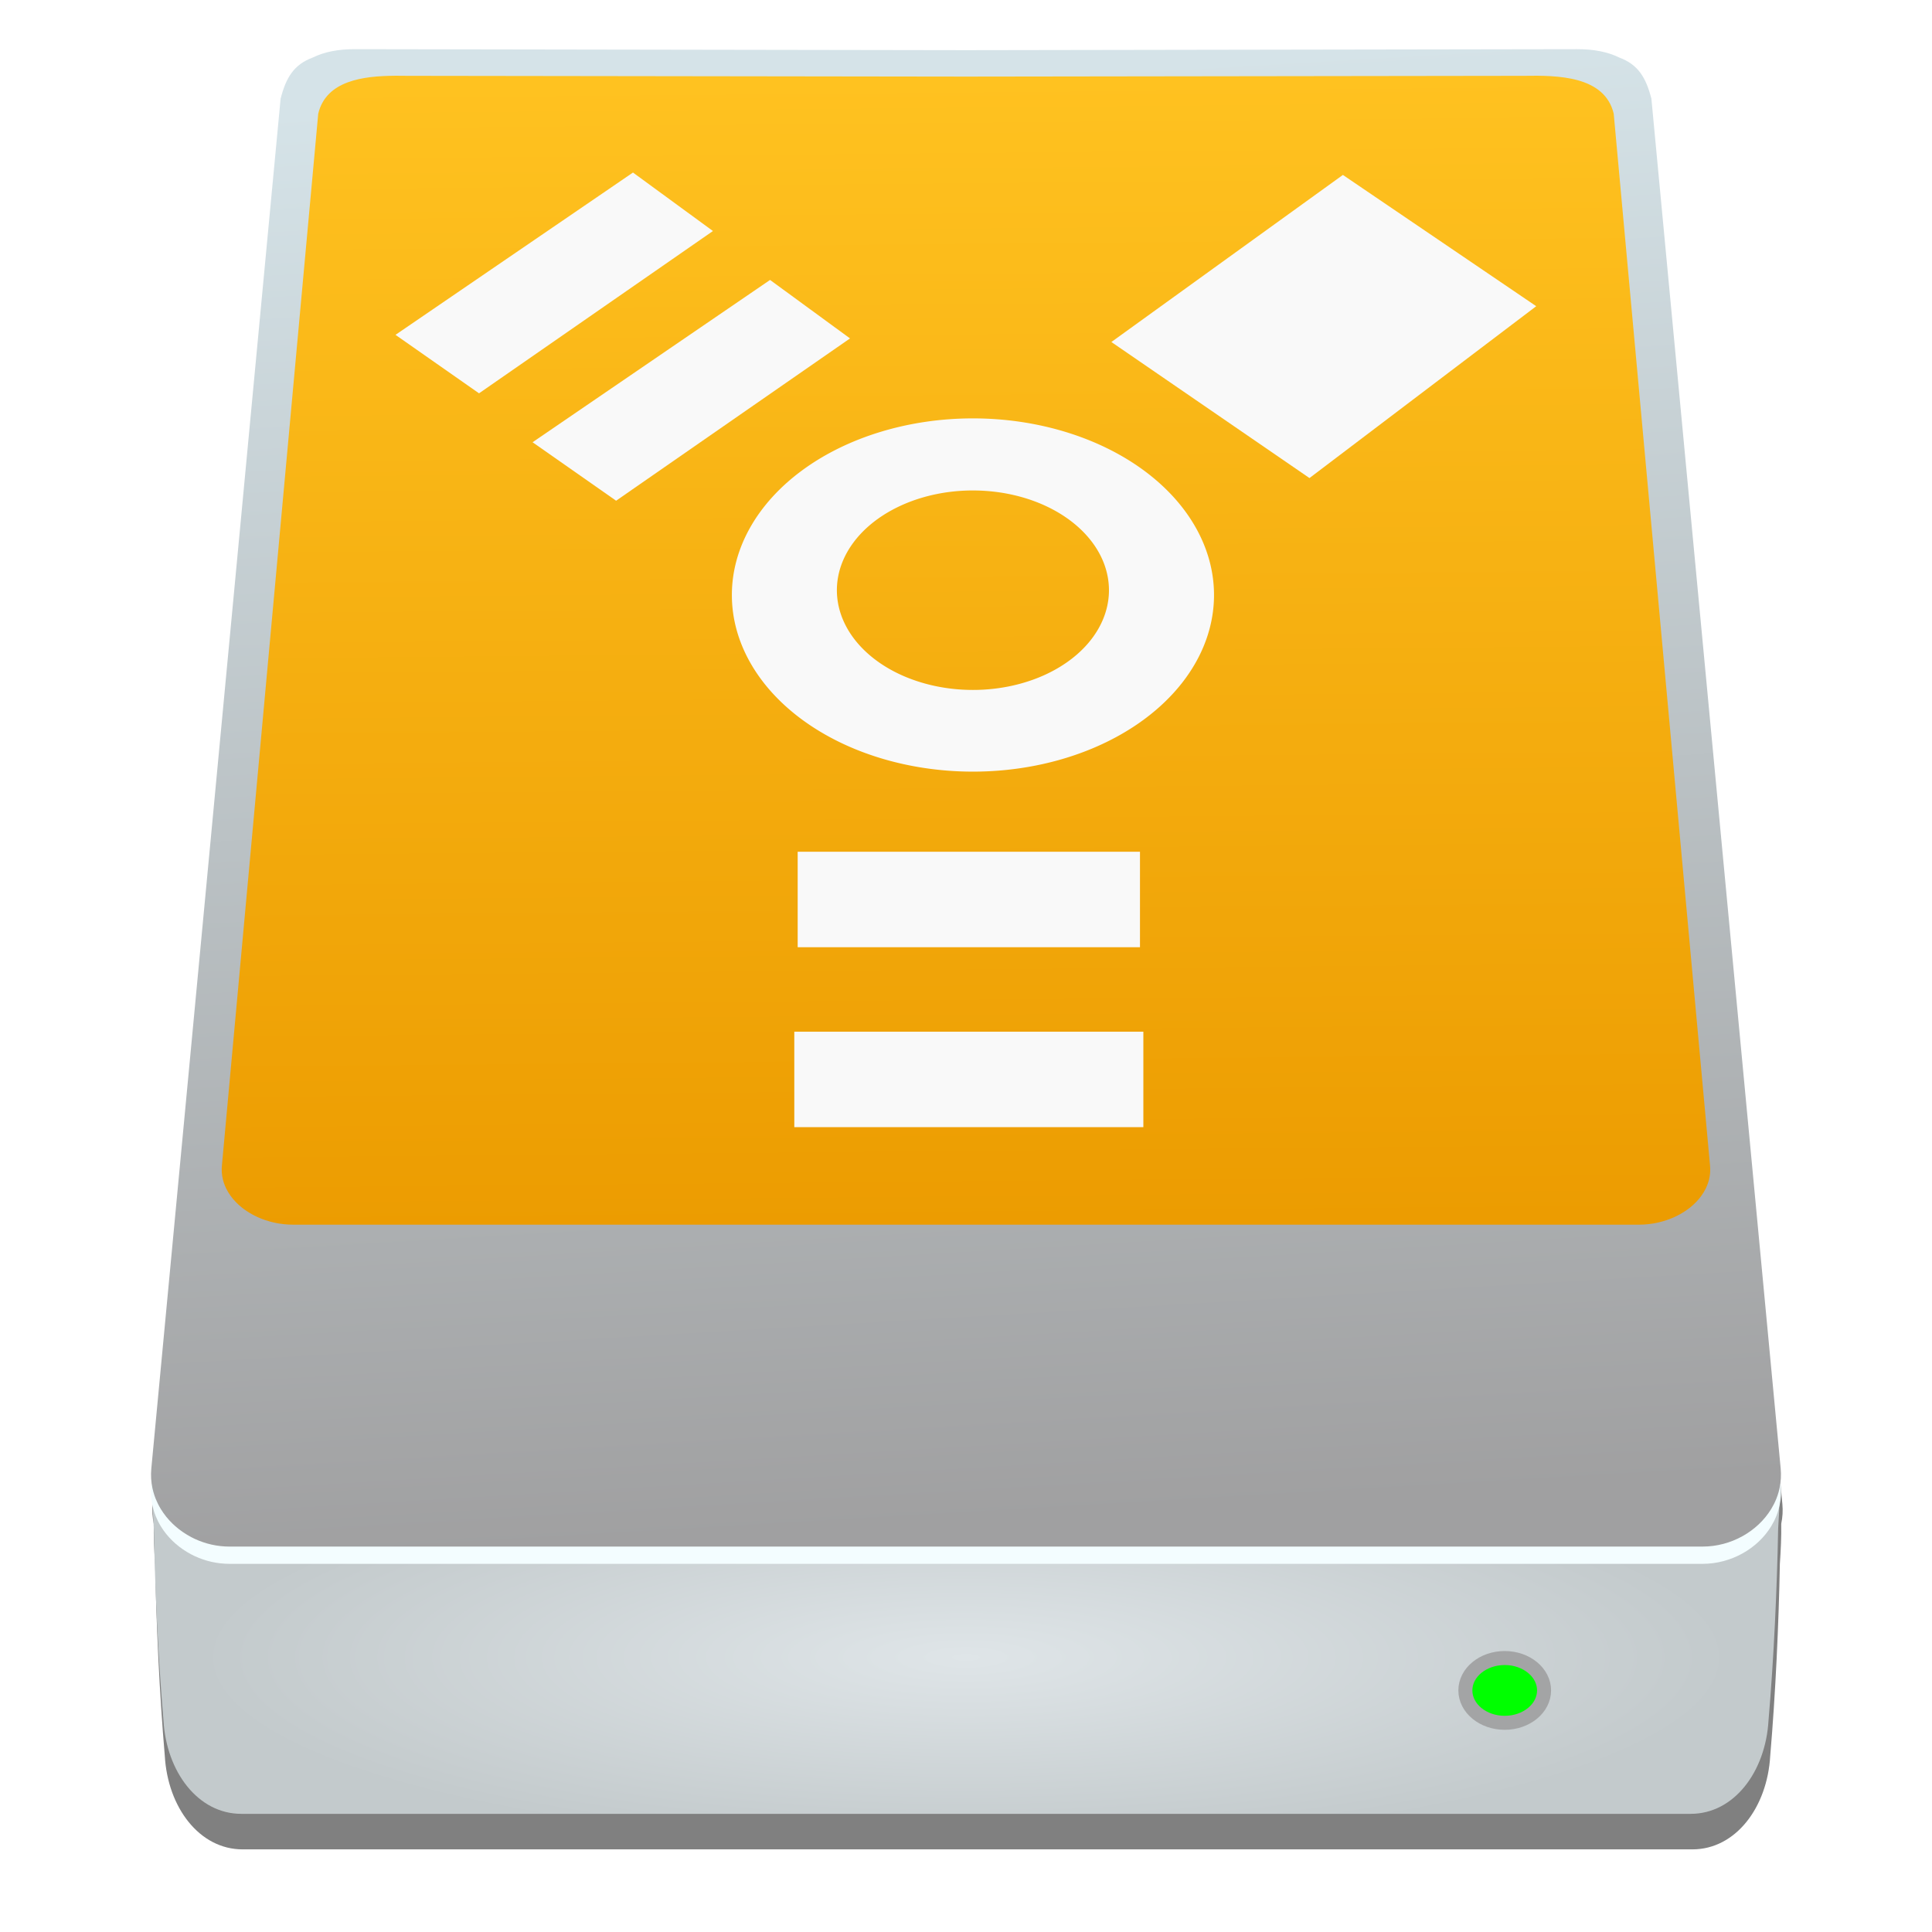 <?xml version="1.0" encoding="UTF-8" standalone="no"?>
<!-- Created with Inkscape (http://www.inkscape.org/) -->

<svg
   xmlns:osb="http://www.openswatchbook.org/uri/2009/osb"
   xmlns:dc="http://purl.org/dc/elements/1.1/"
   xmlns:cc="http://creativecommons.org/ns#"
   xmlns:rdf="http://www.w3.org/1999/02/22-rdf-syntax-ns#"
   xmlns:svg="http://www.w3.org/2000/svg"
   xmlns="http://www.w3.org/2000/svg"
   xmlns:xlink="http://www.w3.org/1999/xlink"
   xmlns:sodipodi="http://sodipodi.sourceforge.net/DTD/sodipodi-0.dtd"
   xmlns:inkscape="http://www.inkscape.org/namespaces/inkscape"
   width="512"
   height="512"
   viewBox="0 0 135.467 135.467"
   version="1.1"
   id="svg4942"
   inkscape:version="0.92.2 5c3e80d, 2017-08-06"
   sodipodi:docname="Harddisk ieee.svg">
  <defs
     id="defs4936">
    <linearGradient
       inkscape:collect="always"
       id="linearGradient5420">
      <stop
         style="stop-color:#d5e3e8;stop-opacity:1"
         offset="0"
         id="stop5416" />
      <stop
         style="stop-color:#a0a0a1;stop-opacity:1"
         offset="1"
         id="stop5418" />
    </linearGradient>
    <linearGradient
       inkscape:collect="always"
       id="linearGradient5408">
      <stop
         style="stop-color:#dfe5e8;stop-opacity:1"
         offset="0"
         id="stop5404" />
      <stop
         style="stop-color:#c3cacc;stop-opacity:1"
         offset="1"
         id="stop5406" />
    </linearGradient>
    <linearGradient
       inkscape:collect="always"
       id="linearGradient5400">
      <stop
         style="stop-color:#ffc220;stop-opacity:1"
         offset="0"
         id="stop5396" />
      <stop
         style="stop-color:#ec9c01;stop-opacity:1"
         offset="1"
         id="stop5398" />
    </linearGradient>
    <linearGradient
       id="linearGradient6987"
       osb:paint="solid">
      <stop
         style="stop-color:#77d2fb;stop-opacity:1;"
         offset="0"
         id="stop6985" />
    </linearGradient>
    <linearGradient
       inkscape:collect="always"
       xlink:href="#linearGradient5400"
       id="linearGradient5402"
       x1="501.827"
       y1="216.43"
       x2="502.798"
       y2="324.152"
       gradientUnits="userSpaceOnUse"
       gradientTransform="matrix(0.982,0,0,0.982,53.78,3.816)" />
    <radialGradient
       inkscape:collect="always"
       xlink:href="#linearGradient5408"
       id="radialGradient5414"
       cx="502.621"
       cy="372.055"
       fx="502.621"
       fy="372.055"
       r="74.884"
       gradientTransform="matrix(0.718,1.9187848e-8,0,0.179,-293.139,211.148)"
       gradientUnits="userSpaceOnUse" />
    <linearGradient
       inkscape:collect="always"
       xlink:href="#linearGradient5420"
       id="linearGradient5422"
       x1="496.552"
       y1="216.144"
       x2="504.38"
       y2="349.103"
       gradientUnits="userSpaceOnUse"
       gradientTransform="matrix(0.762,0,0,0.762,-315.172,2.171)" />
    <linearGradient
       inkscape:collect="always"
       xlink:href="#linearGradient5400"
       id="linearGradient5448"
       gradientUnits="userSpaceOnUse"
       gradientTransform="matrix(0.748,0,0,0.748,-309.333,5.079)"
       x1="501.827"
       y1="216.43"
       x2="502.798"
       y2="324.152" />
    <filter
       inkscape:collect="always"
       style="color-interpolation-filters:sRGB"
       id="filter5470"
       x="-0.025"
       width="1.05"
       y="-0.023"
       height="1.046">
      <feGaussianBlur
         inkscape:collect="always"
         stdDeviation="1.562"
         id="feGaussianBlur5472" />
    </filter>
  </defs>
  <sodipodi:namedview
     id="base"
     pagecolor="#ffffff"
     bordercolor="#666666"
     borderopacity="1.0"
     inkscape:pageopacity="0.0"
     inkscape:pageshadow="2"
     inkscape:zoom="0.60787359"
     inkscape:cx="61.891059"
     inkscape:cy="46.674272"
     inkscape:document-units="mm"
     inkscape:current-layer="layer1"
     showgrid="false"
     units="px"
     width="128px"
     inkscape:window-width="1600"
     inkscape:window-height="805"
     inkscape:window-x="5"
     inkscape:window-y="2"
     inkscape:window-maximized="0" />
  <g
     inkscape:label="Layer 1"
     inkscape:groupmode="layer"
     id="layer1"
     transform="translate(0,-161.533)">
    <g
       id="g869">
      <path
         transform="matrix(0.762,0,0,0.762,-375.124,-9.824)"
         inkscape:connector-curvature="0"
         id="path5430"
         d="m 525.058,232.634 c -1.508,-0.003 -2.813,0.247 -3.873,0.774 -1.724,0.639 -2.455,1.838 -2.952,3.79 l -11.899,126.076 c -0.058,0.619 -0.02,1.22 0.101,1.793 10e-4,0.006 0.003,0.011 0.004,0.017 -0.022,1.175 0.041,2.452 0.127,3.73 0.102,5.505 0.396,11.894 0.886,17.624 0.268,4.762 3.192,8.615 7.157,8.615 h 0.424 10.075 111.994 0.424 10.075 0.424 c 3.965,0 6.889,-3.853 7.157,-8.615 0.49,-5.731 0.783,-12.119 0.885,-17.624 0.085,-1.278 0.149,-2.554 0.127,-3.728 10e-4,-0.006 0.003,-0.012 0.004,-0.018 0.121,-0.573 0.159,-1.174 0.101,-1.793 l -11.899,-126.076 c -0.497,-1.952 -1.228,-3.151 -2.952,-3.79 -1.06,-0.526 -2.365,-0.776 -3.873,-0.774 l -56.259,0.092 z"
         style="opacity:1;fill:#808080;fill-opacity:1;stroke:none;stroke-width:4.446;stroke-miterlimit:4;stroke-dasharray:none;stroke-opacity:1;filter:url(#filter5470)" />
      <path
         inkscape:connector-curvature="0"
         id="rect5373"
         d="m 12.518,261.912 c -1.993,0.345 -1.947,3.581 -1.731,6.814 0.078,4.194 0.301,9.061 0.674,13.426 0.204,3.628 2.432,6.563 5.453,6.563 h 0.323 7.675 85.319 0.323 7.675 0.323 c 3.021,0 5.248,-2.935 5.453,-6.563 0.373,-4.366 0.596,-9.232 0.674,-13.426 0.216,-3.233 0.262,-6.468 -1.731,-6.814 H 114.951 71.733 63.734 20.516 Z"
         style="opacity:1;fill:url(#radialGradient5414);fill-opacity:1;stroke:none;stroke-width:3.387;stroke-miterlimit:4;stroke-dasharray:none;stroke-opacity:1" />
      <path
         style="opacity:1;fill:#f3fdff;fill-opacity:1;stroke:none;stroke-width:3.582;stroke-miterlimit:4;stroke-dasharray:none;stroke-opacity:1"
         d="m 24.874,166.191 c -1.149,-0.002 -2.143,0.188 -2.95,0.589 -1.314,0.487 -1.87,1.4 -2.249,2.887 l -9.065,96.047 c -0.044,0.472 -0.015,0.929 0.077,1.366 0.037,0.175 0.084,0.346 0.14,0.514 0.028,0.084 0.059,0.167 0.092,0.248 0.099,0.245 0.218,0.482 0.355,0.707 0.229,0.376 0.508,0.723 0.829,1.032 0.064,0.062 0.13,0.122 0.197,0.181 0.336,0.295 0.711,0.551 1.113,0.762 0.081,0.042 0.162,0.083 0.244,0.121 0.744,0.346 1.573,0.54 2.425,0.54 H 119.384 c 1.99,0 3.847,-1.057 4.809,-2.636 0.137,-0.226 0.257,-0.462 0.355,-0.707 0.033,-0.082 0.064,-0.165 0.092,-0.248 0.056,-0.168 0.103,-0.339 0.14,-0.514 0.092,-0.437 0.121,-0.894 0.077,-1.366 l -9.065,-96.047 c -0.379,-1.487 -0.935,-2.4 -2.249,-2.887 -0.807,-0.401 -1.802,-0.591 -2.951,-0.589 l -42.859,0.07 z"
         id="path5490"
         inkscape:connector-curvature="0" />
      <path
         inkscape:connector-curvature="0"
         id="rect5346"
         d="m 24.874,164.981 c -1.149,-0.002 -2.143,0.188 -2.95,0.589 -1.314,0.487 -1.87,1.4 -2.249,2.887 l -9.065,96.047 c -0.044,0.472 -0.015,0.929 0.077,1.366 0.037,0.175 0.084,0.346 0.14,0.514 0.028,0.084 0.059,0.167 0.092,0.248 0.099,0.245 0.218,0.482 0.355,0.707 0.229,0.376 0.508,0.723 0.829,1.032 0.064,0.062 0.13,0.122 0.197,0.181 0.336,0.295 0.711,0.551 1.113,0.762 0.081,0.042 0.162,0.083 0.244,0.121 0.744,0.346 1.573,0.54 2.425,0.54 H 119.384 c 1.99,0 3.847,-1.057 4.809,-2.636 0.137,-0.226 0.257,-0.462 0.355,-0.707 0.033,-0.082 0.064,-0.165 0.092,-0.248 0.056,-0.168 0.103,-0.339 0.14,-0.514 0.092,-0.437 0.121,-0.894 0.077,-1.366 l -9.065,-96.047 c -0.379,-1.487 -0.935,-2.4 -2.249,-2.887 -0.807,-0.401 -1.802,-0.591 -2.951,-0.589 l -42.859,0.07 z"
         style="opacity:1;fill:url(#linearGradient5422);fill-opacity:1;stroke:none;stroke-width:3.582;stroke-miterlimit:4;stroke-dasharray:none;stroke-opacity:1" />
      <path
         inkscape:connector-curvature="0"
         id="path5365"
         d="m 27.675,166.845 c -2.209,0.017 -4.803,0.338 -5.361,2.656 l -6.75,73.708 c -0.041,0.362 -0.014,0.713 0.07,1.048 0.034,0.134 0.076,0.266 0.128,0.394 0.026,0.064 0.054,0.128 0.084,0.191 0.09,0.188 0.199,0.369 0.324,0.543 0.054,0.074 0.111,0.147 0.171,0.218 0.018,0.021 0.038,0.042 0.057,0.063 0.043,0.049 0.085,0.097 0.13,0.144 0.024,0.025 0.05,0.049 0.075,0.074 0.043,0.043 0.086,0.085 0.131,0.126 0.024,0.021 0.049,0.042 0.073,0.063 0.04,0.035 0.079,0.07 0.12,0.104 0.011,0.009 0.022,0.017 0.032,0.025 0.014,0.011 0.029,0.022 0.043,0.033 0.035,0.027 0.069,0.054 0.104,0.08 0.018,0.013 0.038,0.025 0.056,0.039 0.037,0.027 0.075,0.053 0.114,0.079 0.043,0.029 0.086,0.057 0.13,0.085 0.041,0.026 0.082,0.051 0.124,0.076 0.044,0.026 0.089,0.052 0.134,0.077 0.043,0.024 0.086,0.047 0.13,0.07 0.046,0.024 0.092,0.047 0.138,0.069 0.045,0.022 0.089,0.043 0.135,0.064 0.019,0.009 0.037,0.018 0.056,0.026 0.052,0.023 0.105,0.044 0.157,0.065 0.011,0.005 0.021,0.009 0.032,0.013 0.011,0.005 0.023,0.01 0.034,0.014 0.085,0.033 0.171,0.065 0.258,0.094 0,0 3.73e-4,0 3.73e-4,0 0.095,0.032 0.191,0.061 0.289,0.089 0.032,0.009 0.063,0.017 0.095,0.025 0.068,0.018 0.137,0.036 0.207,0.051 0.035,0.008 0.071,0.015 0.106,0.023 0.067,0.014 0.134,0.027 0.201,0.039 0.035,0.006 0.069,0.012 0.104,0.017 0.073,0.011 0.146,0.021 0.22,0.03 0.032,0.004 0.064,0.008 0.096,0.011 0.079,0.008 0.159,0.015 0.239,0.02 0.026,0.002 0.052,0.004 0.078,0.005 0.107,0.006 0.214,0.009 0.322,0.009 h 94.342 c 0.108,0 0.215,-0.004 0.322,-0.009 0.026,-0.002 0.052,-0.004 0.079,-0.005 0.08,-0.005 0.16,-0.012 0.239,-0.02 0.032,-0.003 0.064,-0.008 0.096,-0.011 0.074,-0.009 0.147,-0.019 0.22,-0.03 0.035,-0.005 0.069,-0.011 0.104,-0.017 0.068,-0.012 0.135,-0.025 0.201,-0.039 0.036,-0.008 0.071,-0.015 0.106,-0.023 0.071,-0.016 0.141,-0.034 0.211,-0.053 0.029,-0.008 0.059,-0.015 0.089,-0.023 0.098,-0.028 0.195,-0.057 0.29,-0.09 0,0 3.8e-4,0 3.8e-4,0 0.087,-0.029 0.173,-0.061 0.258,-0.094 0.011,-0.005 0.021,-0.009 0.031,-0.013 0.015,-0.006 0.029,-0.012 0.044,-0.018 0.049,-0.02 0.099,-0.04 0.148,-0.061 0.019,-0.008 0.037,-0.018 0.055,-0.026 0.046,-0.021 0.092,-0.043 0.137,-0.065 0.045,-0.022 0.09,-0.044 0.134,-0.067 0.045,-0.023 0.089,-0.048 0.133,-0.072 0.046,-0.026 0.092,-0.052 0.137,-0.079 0.04,-0.024 0.08,-0.048 0.119,-0.073 0.044,-0.028 0.088,-0.057 0.131,-0.086 0.038,-0.026 0.076,-0.052 0.114,-0.079 0.018,-0.013 0.038,-0.025 0.056,-0.039 0.036,-0.026 0.07,-0.053 0.104,-0.08 0.014,-0.011 0.029,-0.022 0.043,-0.033 0.011,-0.009 0.022,-0.017 0.032,-0.025 0.041,-0.034 0.08,-0.069 0.12,-0.104 0.024,-0.021 0.049,-0.042 0.073,-0.063 0.045,-0.041 0.088,-0.084 0.131,-0.126 0.025,-0.025 0.051,-0.049 0.075,-0.074 0.058,-0.06 0.113,-0.121 0.166,-0.183 0.005,-0.007 0.012,-0.013 0.017,-0.019 3e-4,-3.7e-4 4.7e-4,-7.5e-4 7.5e-4,-0.002 0.061,-0.072 0.119,-0.146 0.173,-0.221 0.125,-0.173 0.234,-0.354 0.324,-0.543 0.03,-0.063 0.058,-0.126 0.084,-0.191 0.052,-0.129 0.094,-0.26 0.128,-0.394 0.063,-0.251 0.094,-0.512 0.088,-0.779 -0.002,-0.089 -0.008,-0.179 -0.018,-0.269 l -6.75,-73.708 c -0.637,-2.649 -3.934,-2.689 -6.277,-2.649 l -39.142,0.054 -39.142,-0.054 c -0.293,-0.005 -0.601,-0.009 -0.916,-0.007 z"
         style="opacity:1;fill:url(#linearGradient5448);fill-opacity:1;stroke:none;stroke-width:2.998;stroke-miterlimit:4;stroke-dasharray:none;stroke-opacity:1" />
      <ellipse
         ry="2.271"
         rx="2.759"
         cy="280.061"
         cx="105.507"
         id="path5424"
         style="opacity:1;fill:#00ff00;fill-opacity:1;stroke:#a3a4a5;stroke-width:0.982;stroke-linecap:round;stroke-miterlimit:4;stroke-dasharray:none;stroke-opacity:1" />
      <g
         transform="matrix(0.769,0,0,0.769,12.601,53.607)"
         id="g951">
        <path
           style="fill:#f9f9f9;stroke:none;stroke-width:0.265px;stroke-linecap:butt;stroke-linejoin:miter;stroke-opacity:1"
           d="m 84.949,171.53 21.11,-15.234 17.628,11.97 -20.675,15.669 z"
           id="path927"
           inkscape:connector-curvature="0" />
        <path
           style="fill:#f9f9f9;stroke:none;stroke-width:0.266px;stroke-linecap:butt;stroke-linejoin:miter;stroke-opacity:1"
           d="m 56.346,218.008 h 31.211 v 8.705 h -31.211 z"
           id="path929"
           inkscape:connector-curvature="0"
           sodipodi:nodetypes="ccccc" />
        <path
           sodipodi:nodetypes="ccccc"
           inkscape:connector-curvature="0"
           id="path931"
           d="m 56.038,234.413 h 31.827 v 8.705 h -31.826 z"
           style="fill:#f9f9f9;stroke:none;stroke-width:0.269px;stroke-linecap:butt;stroke-linejoin:miter;stroke-opacity:1" />
        <path
           style="opacity:1;fill:#f9f9f9;fill-opacity:1;stroke:none;stroke-width:3.555;stroke-linecap:round;stroke-linejoin:round;stroke-miterlimit:4;stroke-dasharray:none;stroke-opacity:1"
           d="m 72.327,178.494 a 21.981,16.105 0 0 0 -21.981,16.104 21.981,16.105 0 0 0 21.981,16.105 21.981,16.105 0 0 0 21.981,-16.105 21.981,16.105 0 0 0 -21.981,-16.104 z m 0,6.573 a 12.405,9.093 0 0 1 1.238,0.045 12.405,9.093 0 0 1 1.226,0.136 12.405,9.093 0 0 1 1.201,0.225 12.405,9.093 0 0 1 1.165,0.312 12.405,9.093 0 0 1 1.116,0.395 12.405,9.093 0 0 1 1.057,0.476 12.405,9.093 0 0 1 0.987,0.55 12.405,9.093 0 0 1 0.907,0.62 12.405,9.093 0 0 1 0.818,0.683 12.405,9.093 0 0 1 0.721,0.739 12.405,9.093 0 0 1 0.617,0.789 12.405,9.093 0 0 1 0.506,0.829 12.405,9.093 0 0 1 0.391,0.863 12.405,9.093 0 0 1 0.271,0.887 12.405,9.093 0 0 1 0.149,0.902 12.405,9.093 0 0 1 0.032,0.643 12.405,9.093 0 0 1 -0.062,0.908 12.405,9.093 0 0 1 -0.186,0.899 12.405,9.093 0 0 1 -0.307,0.881 12.405,9.093 0 0 1 -0.425,0.854 12.405,9.093 0 0 1 -0.539,0.818 12.405,9.093 0 0 1 -0.648,0.775 12.405,9.093 0 0 1 -0.75,0.723 12.405,9.093 0 0 1 -0.845,0.665 12.405,9.093 0 0 1 -0.932,0.6 12.405,9.093 0 0 1 -1.008,0.529 12.405,9.093 0 0 1 -1.076,0.452 12.405,9.093 0 0 1 -1.132,0.371 12.405,9.093 0 0 1 -1.177,0.287 12.405,9.093 0 0 1 -1.21,0.199 12.405,9.093 0 0 1 -1.231,0.11 12.405,9.093 0 0 1 -0.877,0.022 12.405,9.093 0 0 1 -1.239,-0.045 12.405,9.093 0 0 1 -1.226,-0.136 12.405,9.093 0 0 1 -1.201,-0.225 12.405,9.093 0 0 1 -1.165,-0.312 12.405,9.093 0 0 1 -1.117,-0.395 12.405,9.093 0 0 1 -1.057,-0.475 12.405,9.093 0 0 1 -0.987,-0.55 12.405,9.093 0 0 1 -0.907,-0.62 12.405,9.093 0 0 1 -0.818,-0.683 12.405,9.093 0 0 1 -0.721,-0.739 12.405,9.093 0 0 1 -0.617,-0.788 12.405,9.093 0 0 1 -0.506,-0.83 12.405,9.093 0 0 1 -0.391,-0.863 12.405,9.093 0 0 1 -0.271,-0.887 12.405,9.093 0 0 1 -0.149,-0.903 12.405,9.093 0 0 1 -0.031,-0.643 12.405,9.093 0 0 1 0.062,-0.908 12.405,9.093 0 0 1 0.185,-0.899 12.405,9.093 0 0 1 0.307,-0.881 12.405,9.093 0 0 1 0.425,-0.854 12.405,9.093 0 0 1 0.539,-0.818 12.405,9.093 0 0 1 0.648,-0.775 12.405,9.093 0 0 1 0.751,-0.724 12.405,9.093 0 0 1 0.845,-0.665 12.405,9.093 0 0 1 0.932,-0.6 12.405,9.093 0 0 1 1.009,-0.529 12.405,9.093 0 0 1 1.075,-0.453 12.405,9.093 0 0 1 1.132,-0.371 12.405,9.093 0 0 1 1.177,-0.287 12.405,9.093 0 0 1 1.21,-0.199 12.405,9.093 0 0 1 1.231,-0.109 12.405,9.093 0 0 1 0.877,-0.023 z"
           id="ellipse935"
           inkscape:connector-curvature="0" />
        <path
           style="fill:#f9f9f9;stroke:none;stroke-width:0.265px;stroke-linecap:butt;stroke-linejoin:miter;stroke-opacity:1"
           d="m 32.174,180.67 21.654,-14.799 7.291,5.332 -21.328,14.799 z"
           id="path941"
           inkscape:connector-curvature="0"
           sodipodi:nodetypes="ccccc" />
        <path
           sodipodi:nodetypes="ccccc"
           inkscape:connector-curvature="0"
           id="path943"
           d="m 19.675,170.877 21.654,-14.799 7.291,5.332 -21.328,14.799 z"
           style="fill:#f9f9f9;stroke:none;stroke-width:0.265px;stroke-linecap:butt;stroke-linejoin:miter;stroke-opacity:1" />
      </g>
    </g>
  </g>
</svg>
